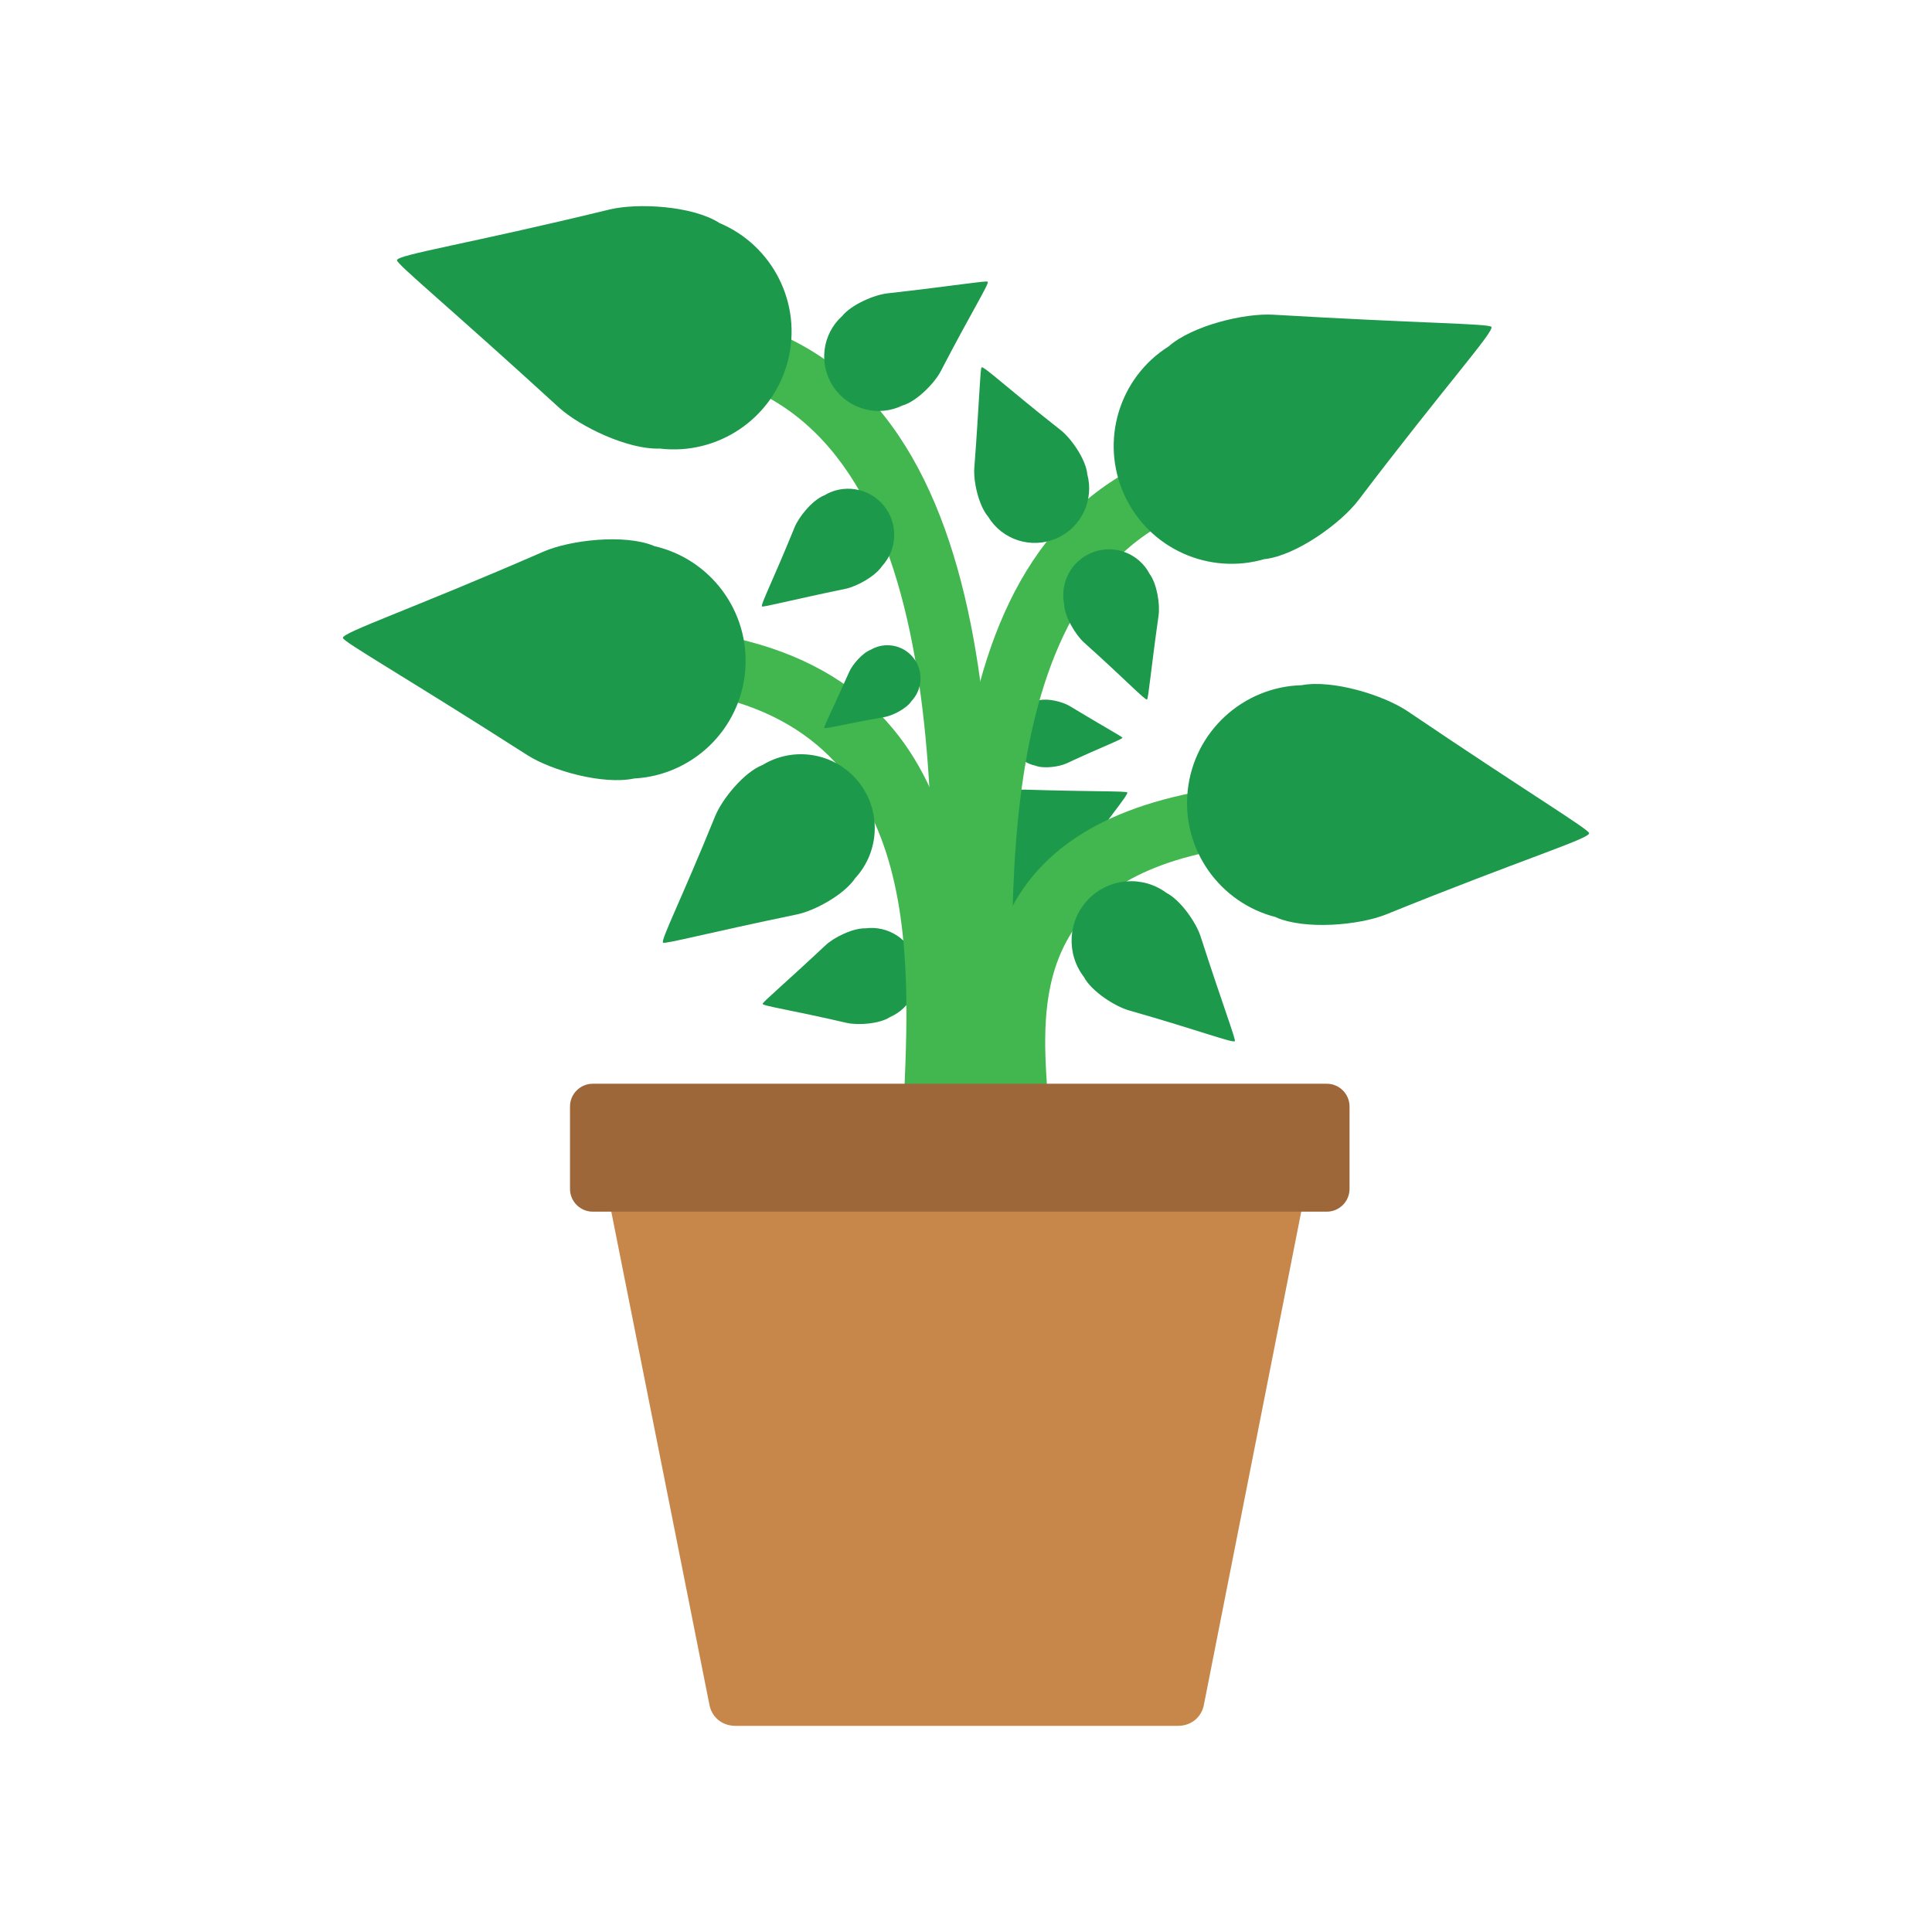 <?xml version="1.0" encoding="utf-8"?>
<!-- Designed by Vexels.com - 2016 All Rights Reserved - https://vexels.com/terms-and-conditions/  -->

<svg version="1.0" id="Capa_1" xmlns="http://www.w3.org/2000/svg" xmlns:xlink="http://www.w3.org/1999/xlink" x="0px" y="0px"
	 width="1200px" height="1199.999px" viewBox="0 0 1200 1199.999" enable-background="new 0 0 1200 1199.999" xml:space="preserve">
<g>
	<path fill-rule="evenodd" clip-rule="evenodd" fill="#1D994B" d="M636.241,561.546c-15.931,5.232-33.706-1.91-41.367-17.376
		c-7.708-15.571-2.466-34.17,11.572-43.603c6.762-6.306,21.813-10.361,30.176-10.107c42.55,1.298,62.762,0.808,63.52,1.736
		c1.018,1.241-12.574,17.065-37.193,51.466c-4.935,6.889-17.567,16.558-26.708,17.908V561.546z"/>
	<path fill-rule="evenodd" clip-rule="evenodd" fill="#1D994B" d="M643.245,475.592c-9.883-1.967-17.071-10.932-16.494-21.288
		c0.556-10.419,8.789-18.594,18.905-19.384c5.402-1.298,14.469,1.033,18.763,3.623c21.853,13.252,32.567,18.945,32.696,19.661
		c0.161,0.946-11.613,5.215-34.638,15.928c-4.613,2.14-14.068,3.461-19.249,1.477L643.245,475.592z"/>
	<path fill-rule="evenodd" clip-rule="evenodd" fill="#1D994B" d="M552.704,631.755c12.995-5.561,20.261-19.978,16.485-34.031
		c-3.802-14.128-17.463-22.973-31.603-21.121c-7.786-0.225-19.566,5.596-24.712,10.413c-26.18,24.519-39.233,35.462-39.201,36.478
		c0.047,1.339,17.449,3.779,52.187,11.821c6.958,1.604,20.328,0.686,26.864-3.536L552.704,631.755z"/>
	<path fill-rule="evenodd" clip-rule="evenodd" fill="#42B64F" d="M576.563,714.328c0-16.754,0.6-39.801,1.24-64.597
		c4.203-161.857,10.56-406.662-160.403-419.937l2.795-37.528C626.82,208.311,619.9,474.577,615.331,650.614
		c-0.571,21.848-1.096,42.155-1.096,63.714H576.563z"/>
	<path fill-rule="evenodd" clip-rule="evenodd" fill="#42B64F" d="M560.371,720.219c0-10.846,0.6-25.125,1.244-40.499
		c4.079-97.33,10.246-244.545-159.884-252.72l1.757-37.528c207.462,9.981,200.349,179.574,195.652,291.714
		c-0.565,13.54-1.093,26.128-1.093,39.034H560.371z"/>
	<path fill-rule="evenodd" clip-rule="evenodd" fill="#42B64F" d="M614.214,706.973c0-7.702-0.528-15.894-1.096-24.709
		c-0.484-7.448-0.987-15.345-1.295-25.083h-0.003c-2.328-74.358,12.888-166.282,197.239-172.057l1.18,37.528
		c-150.178,4.696-162.688,75.834-160.896,133.358v0.069c0.23,7.2,0.782,15.75,1.298,23.838c0.649,9.998,1.249,19.292,1.249,27.057
		H614.214z"/>
	<path fill-rule="evenodd" clip-rule="evenodd" fill="#42B64F" d="M593.61,723.167c0-18.53-0.531-36.12-1.096-55.02
		C587.907,514.73,580.941,282.692,787.791,268.8l2.51,37.522C619.556,317.791,625.862,528.085,630.039,667.12
		c0.652,21.455,1.243,41.405,1.243,56.047H593.61z"/>
	<path fill-rule="evenodd" clip-rule="evenodd" fill="#C7864A" d="M387.888,699.617H799.95c8.904,0,17.567,5.89,16.191,12.883
		l-68.418,346.566c-1.379,6.997-7.28,12.894-16.185,12.894h-274.68c-8.896,0-14.789-5.896-16.177-12.894l-68.972-346.566
		C370.312,705.507,378.986,699.617,387.888,699.617z"/>
	<path fill-rule="evenodd" clip-rule="evenodd" fill="#9E673A" d="M368.169,673.131h455.919c7.771,0,14.131,6.346,14.131,14.123
		v51.212c0,7.777-6.36,14.123-14.131,14.123H368.169c-7.771,0-14.128-6.346-14.128-14.123v-51.212
		C354.04,679.477,360.398,673.131,368.169,673.131z"/>
	<path fill-rule="evenodd" clip-rule="evenodd" fill="#1D994B" d="M406.069,339.119c34.958,7.84,59.742,40.395,56.817,77.15
		c-2.931,36.985-32.904,65.352-68.978,67.261c-19.295,4.131-51.342-4.898-66.399-14.532
		c-76.562-48.997-114.159-70.227-114.539-72.765c-0.513-3.381,41.739-17.503,124.569-53.595
		c16.592-7.228,50.329-11.117,68.577-3.594L406.069,339.119z"/>
	<path fill-rule="evenodd" clip-rule="evenodd" fill="#1D994B" d="M446.599,138.419c33.098,13.718,51.931,50.029,42.766,85.746
		c-9.233,35.941-43.617,58.758-79.486,54.454c-19.719,0.779-49.744-13.621-62.926-25.689
		c-67.043-61.383-100.449-88.74-100.391-91.302c0.084-3.421,44.122-10.107,131.91-31.471c17.59-4.275,51.489-2.336,68.185,8.204
		L446.599,138.419z"/>
	<path fill-rule="evenodd" clip-rule="evenodd" fill="#1D994B" d="M785.697,347.173c-34.332,10.228-71.851-6.069-87.257-39.57
		c-15.504-33.703-3.219-73.106,27.334-92.386c14.818-13.033,47.202-20.797,65.035-19.754c90.744,5.348,133.926,5.515,135.489,7.54
		c2.103,2.712-27.865,35.664-82.515,107.616c-10.953,14.417-38.488,34.286-58.086,36.645V347.173z"/>
	<path fill-rule="evenodd" clip-rule="evenodd" fill="#1D994B" d="M792.533,569.657c-34.744-8.728-58.68-41.912-54.826-78.58
		c3.891-36.893,34.571-64.498,70.682-65.485c19.396-3.634,51.204,6.225,65.998,16.24c75.292,50.935,112.335,73.135,112.644,75.673
		c0.427,3.398-42.172,16.436-125.901,50.387c-16.777,6.813-50.598,9.825-68.652,1.846L792.533,569.657z"/>
	<path fill-rule="evenodd" clip-rule="evenodd" fill="#1D994B" d="M661.019,375.47c-2.882-13.609,4.61-27.64,18.06-32.549
		c13.542-4.962,28.412,1.038,34.926,13.488c4.586,6.138,6.579,18.922,5.616,25.805c-4.919,34.967-6.335,51.674-7.171,52.228
		c-1.117,0.733-12.935-11.902-39.091-35.324c-5.238-4.702-12.069-15.986-12.375-23.653L661.019,375.47z"/>
	<path fill-rule="evenodd" clip-rule="evenodd" fill="#1D994B" d="M675.266,294.316c4.462,15.952-3.372,33.178-18.977,40.043
		c-15.718,6.894-33.833,0.912-42.509-13.378c-5.916-6.946-9.254-21.986-8.625-30.224c3.185-41.918,3.6-61.879,4.549-62.589
		c1.267-0.94,16.272,13.159,49.118,38.999c6.582,5.181,15.55,18.069,16.488,27.149H675.266z"/>
	<path fill-rule="evenodd" clip-rule="evenodd" fill="#1D994B" d="M560.758,251.746c-14.847,7.373-33.228,2.902-42.891-11.146
		c-9.724-14.146-7.228-33.063,5.178-44.26c5.723-7.102,19.869-13.194,28.078-14.128c41.777-4.708,61.467-8.037,62.343-7.24
		c1.166,1.062-9.891,18.455-29.122,55.556c-3.854,7.43-14.844,18.651-23.578,21.271L560.758,251.746z"/>
	<path fill-rule="evenodd" clip-rule="evenodd" fill="#1D994B" d="M511.744,307.816c11.939-7.384,27.784-5.042,37.029,6.052
		c9.308,11.163,8.679,27.311-0.906,37.724c-4.272,6.433-15.718,12.675-22.577,14.094c-34.857,7.24-51.201,11.578-51.997,10.984
		c-1.07-0.819,6.897-16.338,20.22-49.118c2.665-6.571,11.057-16.88,18.222-19.771L511.744,307.816z"/>
	<path fill-rule="evenodd" clip-rule="evenodd" fill="#1D994B" d="M473.411,475.28c19.113-11.803,44.486-8.071,59.286,9.698
		c14.893,17.873,13.889,43.724-1.454,60.391c-6.839,10.303-25.171,20.295-36.143,22.569c-55.801,11.584-81.961,18.536-83.242,17.578
		c-1.711-1.304,11.042-26.151,32.367-78.638c4.269-10.505,17.697-27.034,29.174-31.649L473.411,475.28z"/>
	<path fill-rule="evenodd" clip-rule="evenodd" fill="#1D994B" d="M673.336,606.937c-11.112-14.284-10.315-34.926,2.616-48.334
		c13.021-13.47,33.815-14.919,48.495-4.061c8.852,4.57,18.443,18.381,21.219,26.959c14.126,43.695,21.974,64.054,21.319,65.156
		c-0.897,1.483-21.905-6.571-65.788-19.09c-8.797-2.515-23.197-11.821-27.902-20.625L673.336,606.937z"/>
	<path fill-rule="evenodd" clip-rule="evenodd" fill="#1D994B" d="M566.025,435.578c6.98-7.257,7.754-18.738,1.376-26.907
		c-6.421-8.215-17.841-10.228-26.599-5.088c-5.166,2.019-11.284,9.104-13.323,13.702c-10.364,23.353-15.894,34.17-15.591,34.81
		c0.404,0.877,12.504-2.354,37.525-6.732c5.011-0.871,13.526-5.186,16.636-9.779L566.025,435.578z"/>
</g>
</svg>
